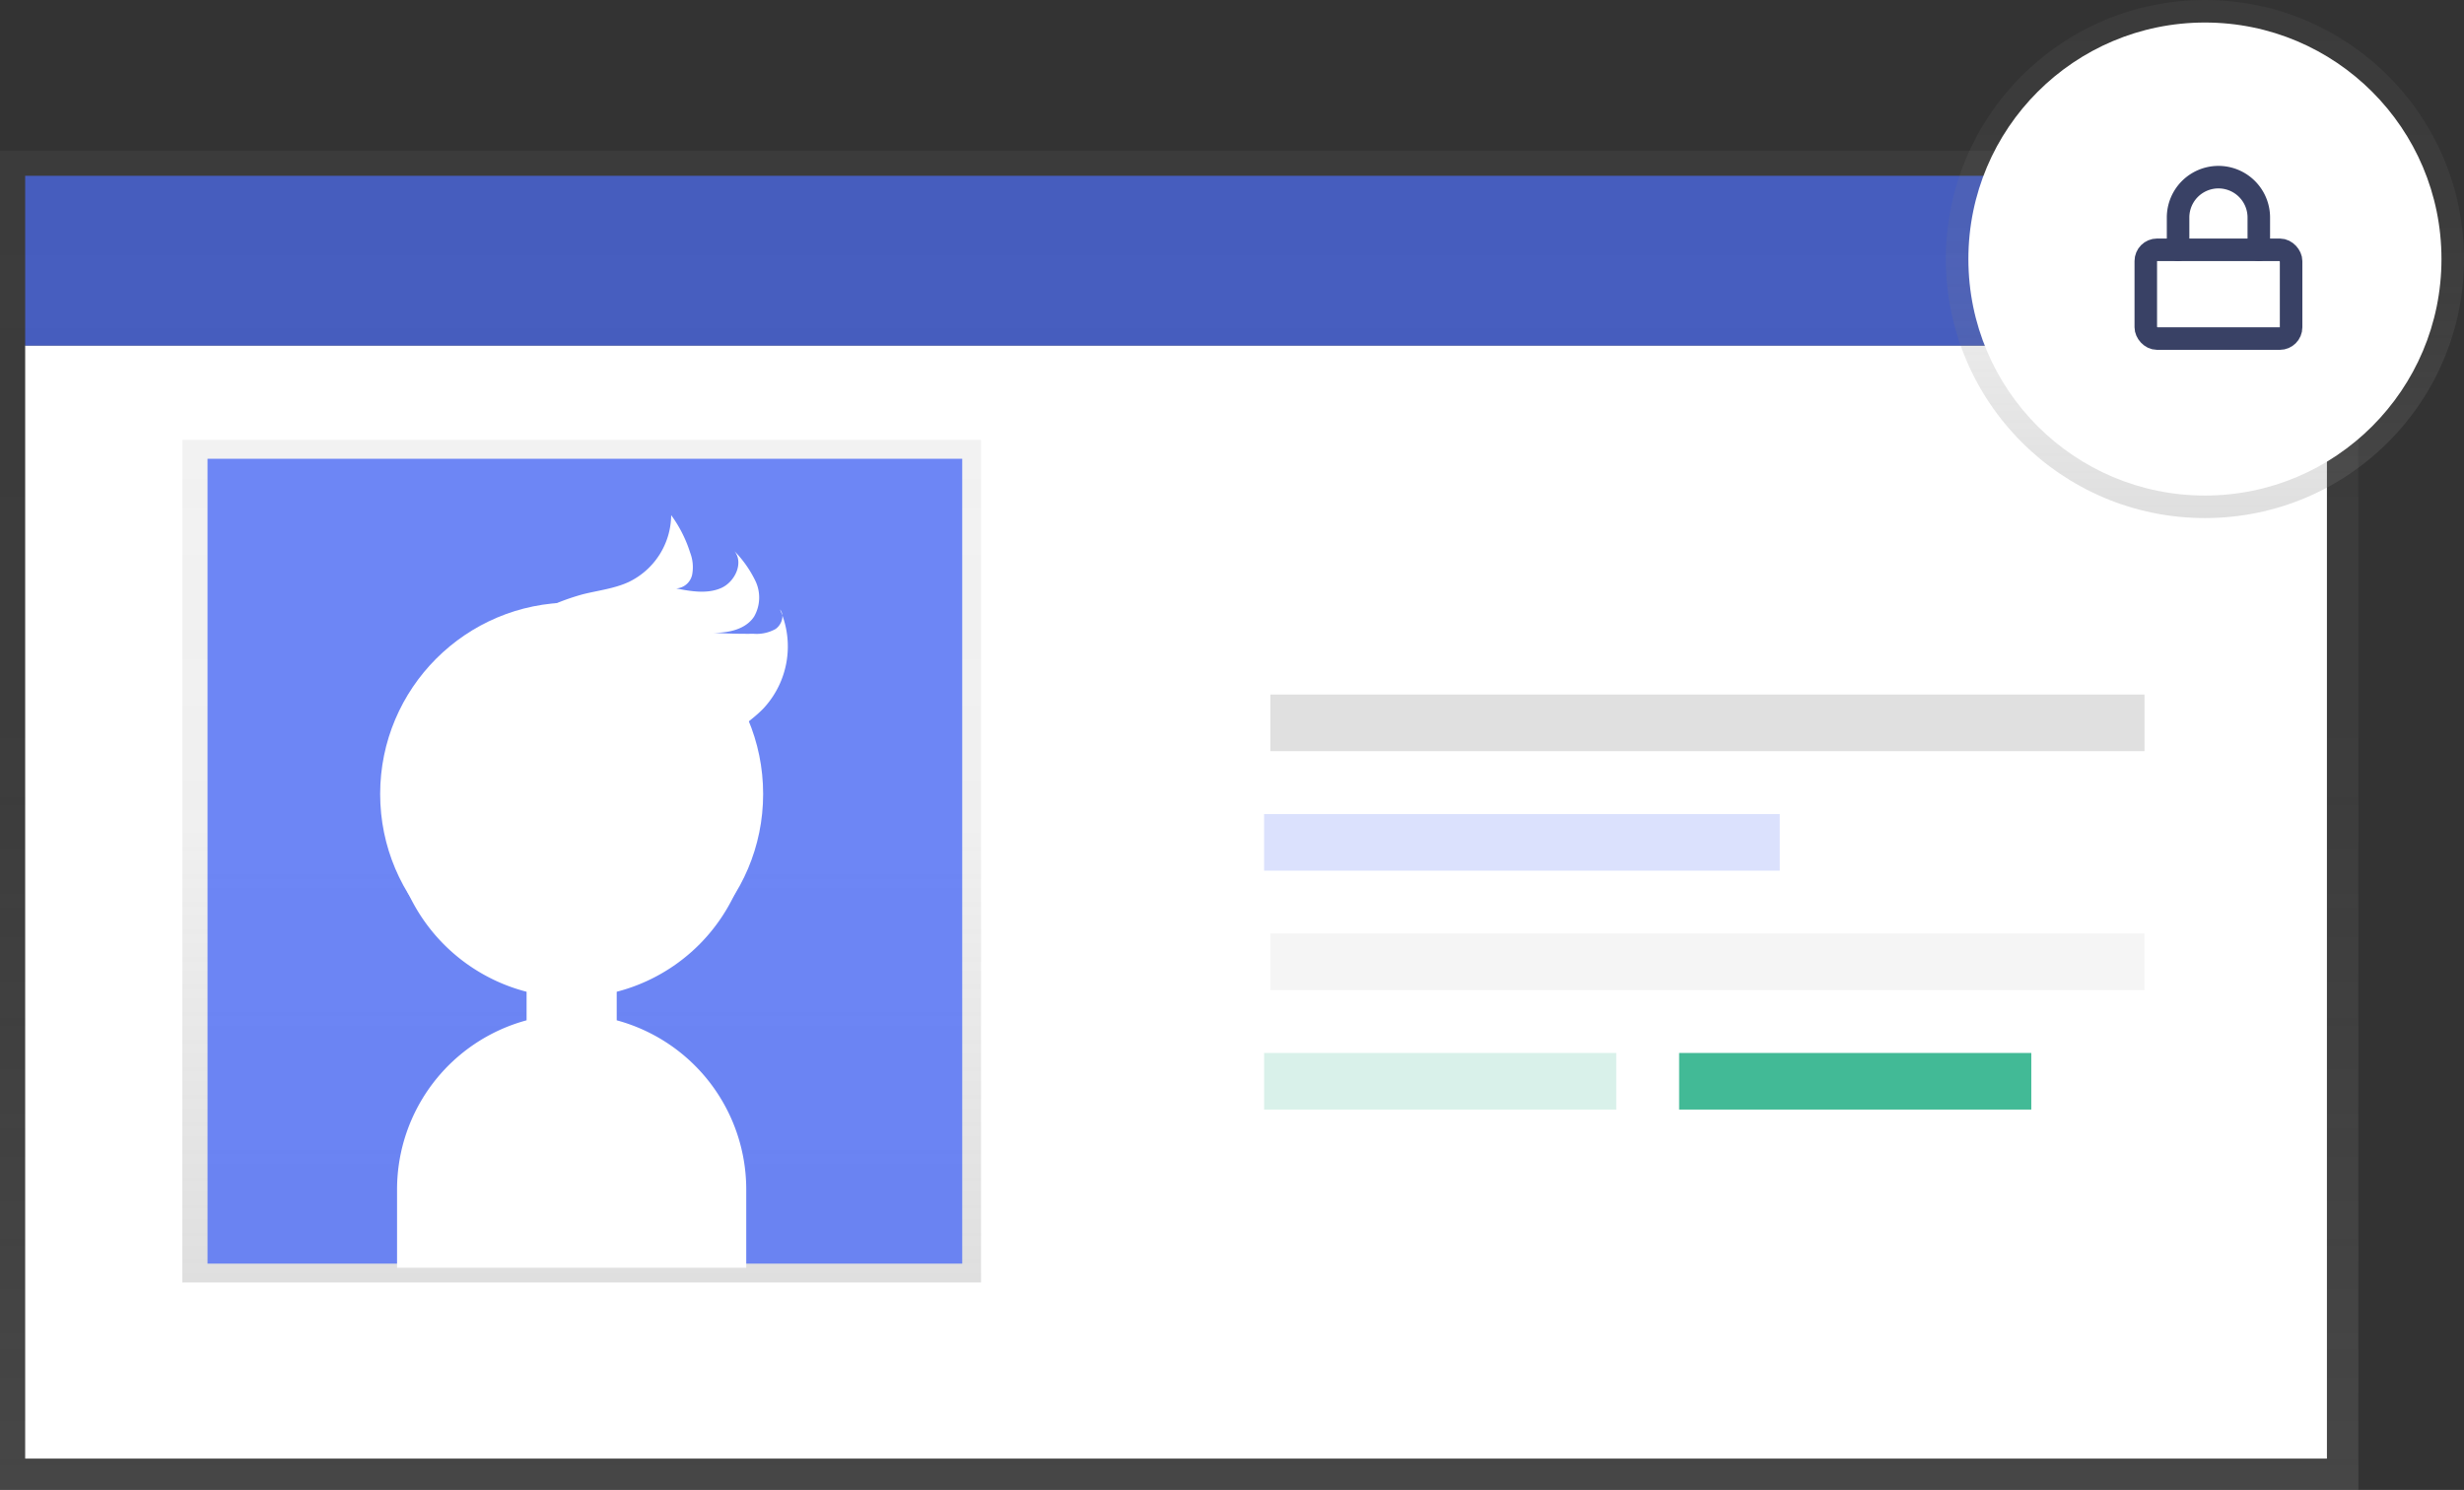 <svg xmlns="http://www.w3.org/2000/svg" xmlns:xlink="http://www.w3.org/1999/xlink" width="437.5" height="264.59" viewBox="0 0 437.5 264.59">
  <rect x="0" y="0" width="437.5" height="264.59" fill="#333333" stroke="none"/>
  <defs>
    <linearGradient id="linear-gradient" x1="0.5" y1="1" x2="0.5" gradientUnits="objectBoundingBox">
      <stop offset="0" stop-color="gray" stop-opacity="0.251"/>
      <stop offset="0.54" stop-color="gray" stop-opacity="0.122"/>
      <stop offset="1" stop-color="gray" stop-opacity="0.102"/>
    </linearGradient>
  </defs>
  <g id="Groupe_271" data-name="Groupe 271" transform="translate(2578 -4206.54)">
    <g id="Groupe_270" data-name="Groupe 270" transform="translate(-3023 3915)">
      <rect id="Rectangle_2065" data-name="Rectangle 2065" width="418.74" height="237.84" transform="translate(445 318.29)" fill="url(#linear-gradient)"/>
      <rect id="Rectangle_2066" data-name="Rectangle 2066" width="408.69" height="197.65" transform="translate(449.47 352.91)" fill="#fff"/>
      <rect id="Rectangle_2067" data-name="Rectangle 2067" width="141.81" height="149.63" transform="translate(477.38 369.66)" fill="url(#linear-gradient)"/>
      <path id="Tracé_1023" data-name="Tracé 1023" d="M0,0H134V142.93H0Z" transform="translate(481.85 373.01)" fill="#4c6cf6" opacity="0.8"/>
      <rect id="Rectangle_2069" data-name="Rectangle 2069" width="408.69" height="30.15" transform="translate(449.47 322.76)" fill="#4c6cf6" opacity="0.704"/>
      <rect id="Rectangle_2070" data-name="Rectangle 2070" width="155.21" height="10.05" transform="translate(670.56 414.88)" fill="#e0e0e0"/>
      <rect id="Rectangle_2071" data-name="Rectangle 2071" width="155.21" height="10.05" transform="translate(670.56 457.31)" fill="#f5f5f5"/>
      <rect id="Rectangle_2072" data-name="Rectangle 2072" width="91.56" height="10.05" transform="translate(669.45 436.1)" fill="#4c6cf6" opacity="0.2"/>
      <rect id="Rectangle_2073" data-name="Rectangle 2073" width="62.53" height="10.05" transform="translate(669.45 478.53)" fill="#42ba96" opacity="0.2"/>
      <rect id="Rectangle_2074" data-name="Rectangle 2074" width="62.53" height="10.05" transform="translate(743.14 478.53)" fill="#42ba96"/>
      <path id="Tracé_1017" data-name="Tracé 1017" d="M713.25,644.66v-5.07a32,32,0,1,0-16,0v5.07a31.12,31.12,0,0,0-23,29.94v14h62v-14a31.12,31.12,0,0,0-23-29.94Z" transform="translate(-158.75 -171.93)" fill="#fff"/>
      <circle id="Ellipse_507" data-name="Ellipse 507" cx="34" cy="34" r="34" transform="translate(512.5 398.54)" fill="#fff"/>
      <path id="Tracé_1018" data-name="Tracé 1018" d="M707.25,569c2.73-.68,5.59-1,8.14-2.18a13.29,13.29,0,0,0,7.53-11.87,23,23,0,0,1,3.37,6.66,7.17,7.17,0,0,1,.35,3.94,3.09,3.09,0,0,1-2.82,2.42c2.64.52,5.48,1,7.94-.06s4.08-4.45,2.41-6.56a20.089,20.089,0,0,1,3.74,5.35,6.8,6.8,0,0,1-.28,6.29c-1.51,2.26-4.55,2.9-7.27,2.85q3.59.22,7.2.18a6.92,6.92,0,0,0,3.88-.84c1.11-.76,1.68-2.46.8-3.48a16.16,16.16,0,0,1-2.93,17.57c-2.84,2.95-6.86,4.84-8.86,8.41-1.21,2.15-1.53,4.67-2.28,7a20.229,20.229,0,0,1-4.37,7.55,13.09,13.09,0,0,1-8.35,4.53c-4.47.34-8.6-2.48-11.66-5.76s-5.51-7.16-9-10c-5-4.1-12.26-5.07-16.95-9.37,2.69-5.06,8.69-10.07,13.06-13.76A41,41,0,0,1,707.25,569Z" transform="translate(-158.75 -171.93)" fill="#fff"/>
      <circle id="Ellipse_511" data-name="Ellipse 511" cx="46" cy="46" r="46" transform="translate(790.5 291.54)" fill="url(#linear-gradient)"/>
      <circle id="Ellipse_514" data-name="Ellipse 514" cx="42" cy="42" r="42" transform="translate(794.5 295.54)" fill="#fff"/>
    </g>
    <g id="lock" transform="translate(-2200 4236)">
      <rect id="Rectangle_2075" data-name="Rectangle 2075" width="25.799" height="15.766" rx="2" transform="translate(3 14.899)" stroke-width="4" stroke="#394165" stroke-linecap="round" stroke-linejoin="round" fill="none"/>
      <path id="Tracé_1024" data-name="Tracé 1024" d="M7,14.9V9.166a7.166,7.166,0,1,1,14.333,0V14.9" transform="translate(1.733 0)" fill="none" stroke="#394165" stroke-linecap="round" stroke-linejoin="round" stroke-width="4"/>
    </g>
  </g>
</svg>

